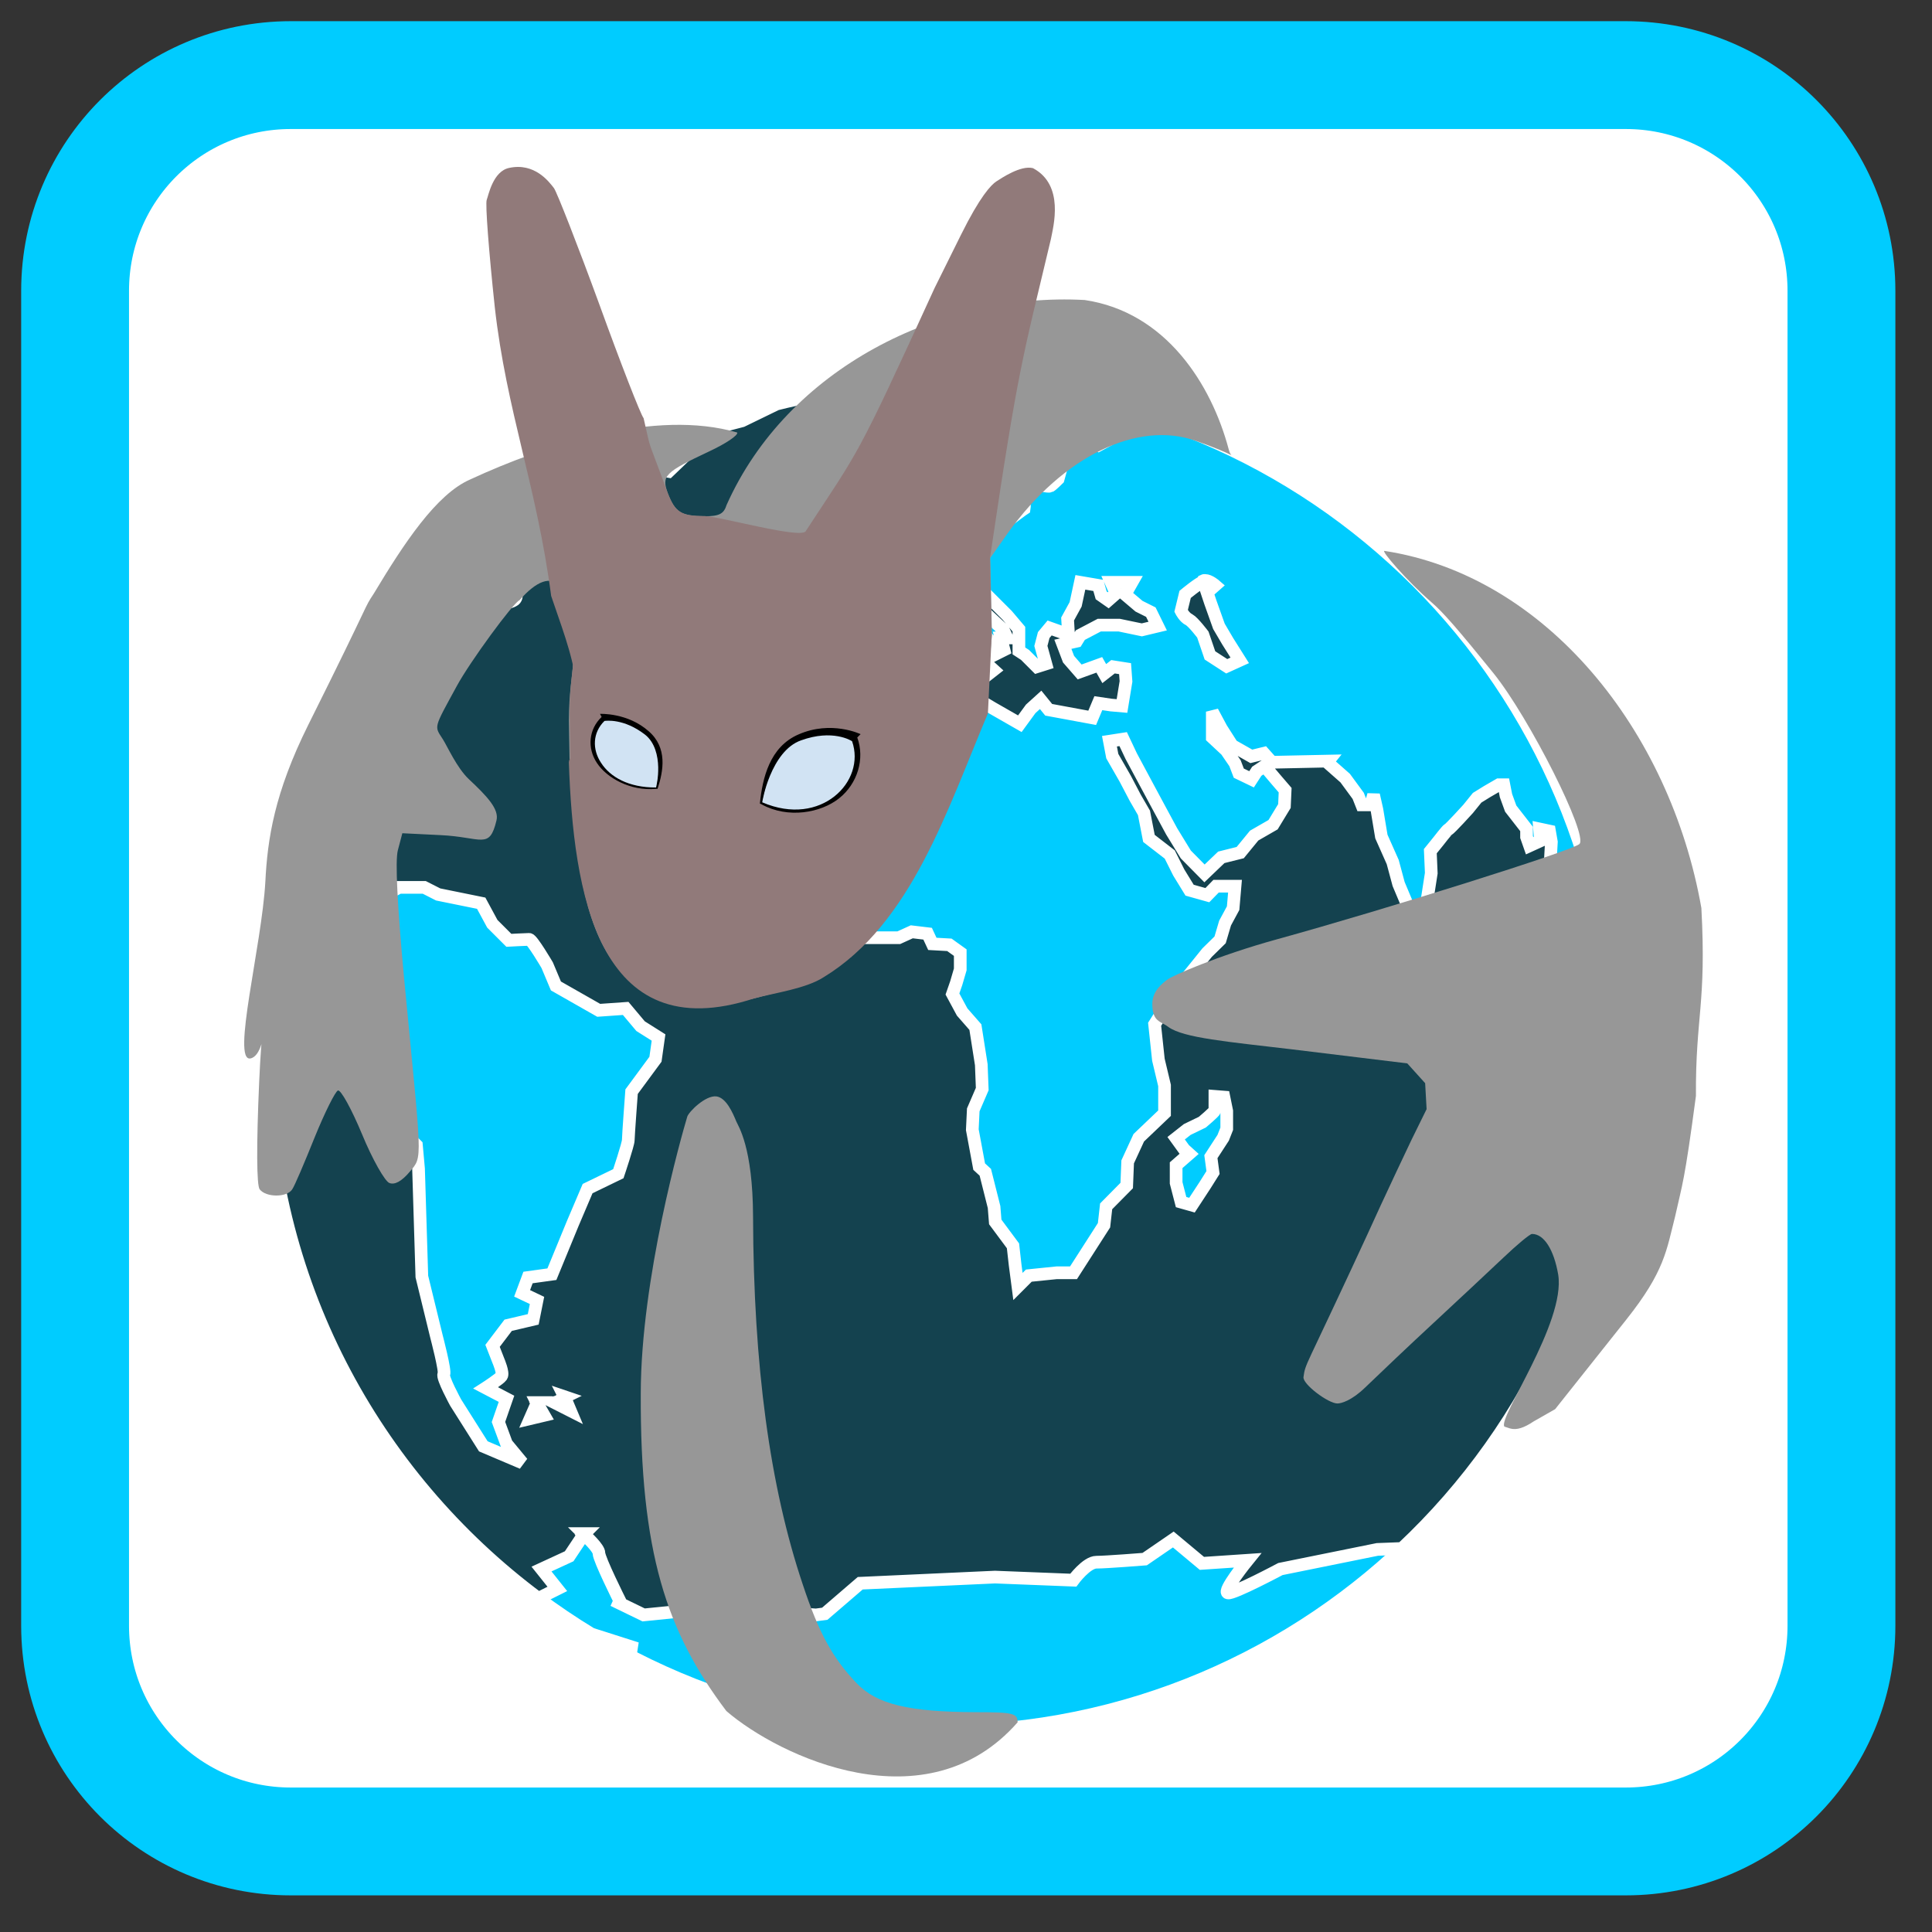 
<svg xmlns="http://www.w3.org/2000/svg" xmlns:xlink="http://www.w3.org/1999/xlink" width="32px" height="32px" viewBox="0 0 32 32" version="1.1">
<rect x="0" y="0" width="32" height="32" fill="#333333" stroke="none"/>
<g id="surface1">
<path style="fill-rule:nonzero;fill:rgb(100%,100%,100%);fill-opacity:1;stroke-width:28.809;stroke-linecap:butt;stroke-linejoin:miter;stroke:rgb(0%,80%,100%);stroke-opacity:1;stroke-miterlimit:4;" d="M 77.688 20.062 L 434.312 20.062 C 466.188 20.062 491.938 45.812 491.938 77.688 L 491.938 434.312 C 491.938 466.188 466.188 491.938 434.312 491.938 L 77.688 491.938 C 45.812 491.938 20.062 466.188 20.062 434.312 L 20.062 77.688 C 20.062 45.812 45.812 20.062 77.688 20.062 Z M 77.688 20.062 " transform="matrix(0.062,0,0,0.062,0,0)"/>
<path style="fill-rule:nonzero;fill:rgb(0%,80%,100%);fill-opacity:1;stroke-width:2.442;stroke-linecap:butt;stroke-linejoin:miter;stroke:rgb(100%,100%,100%);stroke-opacity:1;stroke-miterlimit:4;" d="M -247.738 112.805 C -247.738 184.484 -305.846 242.593 -377.48 242.593 C -449.159 242.593 -507.267 184.484 -507.267 112.805 C -507.267 41.172 -449.159 -16.936 -377.48 -16.936 C -305.846 -16.936 -247.738 41.172 -247.738 112.805 Z M -247.738 112.805 " transform="matrix(0.086,0,0,0.086,48.043,7.816)"/>
<path style="fill-rule:nonzero;fill:rgb(7.843%,25.882%,30.98%);fill-opacity:1;stroke-width:2.442;stroke-linecap:butt;stroke-linejoin:miter;stroke:rgb(100%,100%,100%);stroke-opacity:1;stroke-miterlimit:4;" d="M -377.48 -16.936 C -388.364 -16.936 -398.974 -15.616 -409.084 -13.066 L -415.733 -9.832 L -421.653 -8.284 L -425.478 -4.276 L -429.85 -0.087 L -434.45 -0.861 L -434.905 -3.548 C -440.461 -0.815 -445.834 2.281 -450.889 5.788 L -450.889 10.251 L -445.743 9.476 L -446.882 14.486 L -444.969 19.45 C -444.969 19.45 -445.47 21.362 -446.609 21.954 C -447.747 22.501 -451.345 19.085 -451.345 19.085 L -451.709 14.486 L -455.489 13.757 L -459.906 16.398 C -459.906 16.398 -461.682 18.311 -460.544 20.224 C -459.36 22.136 -458.585 24.231 -459.769 24.778 C -460.908 25.461 -466.646 26.326 -466.646 26.326 L -470.426 30.561 L -476.164 33.612 L -477.803 37.028 L -481.492 41.491 L -484.543 45.179 C -484.543 45.179 -488.368 47.821 -488.004 48.959 C -487.457 50.098 -487.366 54.469 -487.366 54.469 L -487.731 57.202 L -490.6 54.743 L -490.235 50.917 L -491.009 49.87 C -493.469 54.378 -495.746 59.023 -497.704 63.851 L -495.837 65.945 L -499.024 69.361 L -499.024 72.048 L -494.835 75.873 L -494.243 78.332 L -492.694 83.888 L -487.958 82.704 L -487.64 85.983 L -487.321 82.977 L -482.357 80.336 L -482.266 80.017 L -476.938 80.017 L -474.251 81.383 L -465.963 83.068 L -463.822 87.03 L -460.635 90.218 C -460.635 90.218 -457.31 90.036 -456.718 90.036 C -456.172 90.036 -453.257 95 -453.257 95 L -451.572 99.007 L -443.33 103.698 L -438.138 103.333 L -435.269 106.749 L -431.808 108.935 L -432.4 113.124 L -437 119.363 C -437 119.363 -437.637 127.879 -437.637 128.699 C -437.637 129.473 -439.55 135.165 -439.55 135.165 L -445.47 138.034 L -448.339 144.774 L -452.347 154.52 L -456.946 155.157 L -458.084 158.208 L -455.215 159.574 L -455.944 163.218 L -460.771 164.356 L -463.777 168.318 L -462.638 171.233 C -462.638 171.233 -461.637 173.555 -462.046 174.147 C -462.411 174.694 -465.098 176.424 -465.098 176.424 L -461.09 178.519 L -462.638 182.982 L -461.09 187.171 L -458.039 190.86 L -465.553 187.672 L -470.881 179.247 C -470.881 179.247 -473.568 174.329 -473.158 173.783 C -472.794 173.282 -474.57 166.542 -474.57 166.542 L -477.393 154.975 L -478.031 134.209 L -478.441 129.655 L -486.456 121.64 L -489.507 113.079 L -492.421 106.02 L -492.558 99.144 L -489.097 94.544 L -487.958 88.442 L -487.776 86.985 L -490.008 85.254 L -493.013 87.531 L -498.387 82.431 L -499.298 77.968 L -502.076 76.419 C -505.445 87.986 -507.267 100.191 -507.267 112.805 C -507.267 155.476 -486.729 193.274 -454.942 216.954 L -451.299 215.133 L -454.35 211.307 L -449.022 208.848 L -446.199 204.613 C -446.199 204.567 -446.29 204.476 -446.29 204.476 L -446.062 204.476 L -446.199 204.613 C -445.789 204.977 -443.284 207.254 -443.284 208.256 C -443.284 209.395 -439.277 217.409 -439.277 217.409 L -439.459 217.819 L -434.677 220.142 L -421.152 218.776 L -401.479 220.142 L -399.794 219.914 L -392.963 214.04 L -367.006 212.856 L -351.932 213.448 C -351.932 213.448 -349.382 209.987 -347.469 209.987 C -345.648 209.987 -338.179 209.395 -338.179 209.395 L -332.669 205.615 L -327.159 210.214 L -318.37 209.622 C -318.37 209.622 -323.288 215.679 -322.149 215.907 C -321.102 216.134 -312.04 211.307 -312.04 211.307 L -293.368 207.527 L -288.632 207.345 C -263.449 183.71 -247.738 150.102 -247.738 112.805 L -250.971 109.162 L -263.176 90.855 L -260.489 90.446 L -260.58 90.582 L -253.84 98.369 L -249.651 101.83 L -247.829 108.479 C -248.102 99.781 -249.195 91.356 -251.108 83.159 L -252.747 81.429 L -254.66 78.514 L -255.024 76.602 L -257.165 75.281 L -257.757 77.194 L -259.396 76.784 L -260.034 74.507 L -259.851 71.273 L -260.216 69.179 L -262.128 68.769 L -261.946 71.046 L -264.041 72.002 L -264.633 70.317 L -264.633 68.769 L -267.684 64.852 L -268.595 62.348 L -269.005 60.253 L -269.961 60.253 L -272.238 61.574 L -274.151 62.758 L -275.881 64.898 C -275.881 64.898 -279.388 68.769 -279.707 68.86 C -279.934 68.951 -281.619 71.137 -281.619 71.137 L -283.168 73.05 L -282.985 77.285 L -283.714 81.975 L -284.261 83.888 L -286.219 85.072 L -287.585 83.387 L -289.27 79.38 L -290.408 75.144 L -292.594 70.226 L -293.459 65.035 L -294.097 62.211 L -294.643 64.124 L -296.374 64.124 L -297.057 62.393 L -299.562 58.978 L -303.023 55.927 L -302.841 55.699 L -313.679 55.927 L -315.227 54.196 L -317.641 54.788 L -321.33 52.693 L -323.424 49.415 L -325.155 46.181 L -325.155 51.145 L -322.468 53.65 L -320.783 56.109 L -320.054 58.022 L -317.595 59.206 L -316.593 57.657 L -315.091 56.655 L -312.814 59.342 L -311.129 61.3 L -311.265 64.352 L -313.451 67.949 L -317.094 70.044 L -319.781 73.323 L -323.424 74.234 L -326.658 77.33 L -330.255 73.687 L -332.988 69.224 L -335.447 64.67 L -337.724 60.435 L -340.775 54.743 L -342.323 51.464 L -344.965 51.874 L -344.418 54.743 L -341.913 59.114 L -340.001 62.758 L -338.316 65.672 L -337.359 70.59 L -333.352 73.687 L -331.621 77.148 L -329.527 80.564 L -326.111 81.52 L -324.426 79.789 L -320.783 79.789 L -321.147 84.025 L -322.696 86.894 L -323.652 90.127 L -326.157 92.586 L -332.623 100.601 L -336.267 106.384 L -335.538 113.215 L -334.354 118.179 L -334.354 123.507 L -339.318 128.243 L -341.458 132.888 L -341.64 137.442 L -345.602 141.45 L -346.012 145.093 L -351.887 154.246 L -355.12 154.246 L -360.493 154.793 L -362.588 156.888 L -363.135 152.698 L -363.545 149.055 L -366.96 144.455 L -367.188 141.586 L -368.873 134.892 L -370.057 133.799 L -371.377 126.695 L -371.195 122.87 L -369.465 118.862 L -369.647 114.172 L -370.785 106.931 L -373.336 104.016 L -375.203 100.555 L -374.474 98.461 L -373.7 95.819 L -373.7 92.586 L -375.795 91.083 L -379.074 90.901 L -379.984 88.943 L -383.036 88.578 L -385.54 89.717 L -395.103 89.717 L -395.65 91.994 L -398.291 91.447 L -400.978 89.17 L -405.578 83.615 L -406.898 79.789 L -409.175 75.873 L -408.765 72.184 L -407.672 69.133 L -407.445 59.206 L -403.665 54.06 L -398.291 49.824 L -396.196 43.904 L -392.735 40.808 L -387.589 40.717 L -384.948 38.257 L -376.523 38.622 L -376.341 36.709 L -372.88 36.527 L -372.88 42.265 L -367.552 45.453 L -362.224 48.504 L -360.129 45.635 L -358.217 43.904 L -356.668 45.817 L -348.289 47.365 L -347.105 44.542 L -344.646 44.906 L -342.551 45.088 L -341.777 40.352 L -341.959 37.893 L -344.281 37.529 L -345.966 38.849 L -346.923 37.164 L -350.703 38.531 L -352.843 36.072 L -353.936 33.203 L -351.295 32.611 L -350.566 31.426 L -346.923 29.514 L -343.097 29.514 L -338.726 30.425 L -335.675 29.696 L -336.995 27.009 L -339.272 25.871 L -341.959 23.594 L -340.638 21.271 L -344.646 21.271 L -343.689 23.412 L -345.192 24.732 L -346.558 23.776 L -347.105 21.863 L -350.566 21.271 L -351.477 25.506 L -353.025 28.33 L -352.843 31.426 L -353.799 31.017 L -356.486 30.06 L -357.625 31.426 L -358.171 33.521 L -357.215 36.982 L -358.945 37.529 L -361.222 35.252 L -362.406 34.478 L -362.406 30.288 L -364.683 27.601 L -369.283 23.002 L -371.377 23.184 L -371.969 24.322 L -365.412 30.425 L -364.683 31.973 L -365.867 31.973 L -365.275 34.295 L -367.188 35.252 L -367.962 32.565 L -374.611 24.732 L -375.977 25.871 L -381.897 26.873 L -385.13 30.834 L -388.773 37.347 L -392.417 38.667 L -397.016 36.163 L -397.016 32.519 L -395.832 28.148 L -393.145 25.506 L -392.371 27.191 L -388.409 26.417 L -387.817 26.417 L -386.679 24.914 C -386.679 24.914 -387.043 23.594 -387.225 23.594 C -387.453 23.594 -388.181 22.228 -388.181 22.228 L -389.365 20.315 L -391.005 19.131 L -390.094 17.765 L -388.546 17.583 C -388.546 17.583 -387.407 17.355 -386.997 17.218 C -386.633 17.036 -385.13 16.626 -385.13 16.626 L -382.99 16.08 L -381.442 14.531 L -380.531 13.393 C -380.531 13.393 -379.802 12.209 -379.802 11.662 C -379.802 11.161 -380.986 10.569 -381.123 9.977 C -381.259 9.34 -380.167 9.568 -380.167 9.568 L -377.48 10.934 C -377.48 10.934 -375.795 10.387 -375.613 10.16 C -375.43 9.932 -375.021 8.839 -375.021 8.839 C -375.021 8.839 -375.84 7.473 -375.795 7.108 C -375.749 6.79 -374.611 5.378 -374.611 5.378 L -372.926 6.744 L -373.882 8.292 L -374.064 9.659 L -372.698 9.659 C -372.516 9.659 -370.284 9.795 -369.1 9.659 C -367.916 9.568 -367.598 9.249 -367.188 8.93 C -366.687 8.566 -365.822 8.52 -365.822 8.52 L -364.319 9.112 L -364.137 9.112 L -361.814 7.382 L -361.404 7.108 C -361.359 6.79 -361.313 6.516 -361.359 6.38 C -361.495 6.016 -361.359 4.467 -361.359 4.467 C -361.359 4.467 -360.038 2.737 -359.446 2.555 C -358.809 2.372 -356.759 2.919 -356.395 2.737 C -356.031 2.555 -354.847 1.37 -354.847 1.37 L -354.482 0.05 L -356.122 -0.906 L -358.034 -0.497 L -360.175 -0.36 L -361.313 -1.271 L -361.313 -3.457 L -360.949 -4.959 L -359.583 -6.462 L -359.583 -7.236 L -361.131 -8.375 L -362.452 -7.464 L -363.408 -6.28 L -364.729 -4.595 C -364.729 -4.595 -365.913 -3.684 -365.913 -3.457 C -365.913 -3.229 -366.641 -2.819 -366.641 -2.819 L -367.051 -0.906 L -366.095 -0.497 C -366.095 -0.497 -365.002 0.687 -364.956 0.824 C -364.865 0.961 -365.321 1.78 -365.321 1.78 L -367.051 2.919 C -367.051 2.919 -367.097 5.241 -367.188 5.423 C -367.279 5.606 -369.51 6.972 -369.51 6.972 L -370.057 5.423 L -371.423 3.511 L -372.607 1.234 C -372.607 1.234 -373.336 1.37 -374.11 1.644 C -374.884 1.871 -375.066 2.555 -375.066 2.555 C -375.066 2.555 -376.478 3.329 -376.614 3.329 C -376.706 3.329 -377.525 2.372 -377.525 2.372 L -378.254 0.278 L -377.707 -1.817 L -376.159 -1.999 L -372.152 -6.371 L -369.51 -9.104 L -363.545 -13.84 L -357.807 -14.978 L -352.479 -14.022 L -347.105 -12.109 L -343.28 -10.197 L -345.238 -9.468 L -349.473 -9.65 L -349.837 -8.102 L -348.881 -6.553 L -346.968 -5.187 L -340.411 -8.739 L -340.001 -9.013 L -339.728 -9.104 L -339.545 -9.195 L -339.636 -9.104 L -335.082 -9.832 C -335.128 -9.878 -335.174 -9.923 -335.265 -9.923 L -339.682 -9.195 L -339.545 -9.286 C -339.363 -9.331 -337.906 -9.923 -336.585 -10.379 C -349.473 -14.659 -363.226 -16.936 -377.48 -16.936 Z M -405.76 -8.603 L -405.76 -8.557 L -398.747 -8.557 L -397.38 -6.827 L -399.521 -4.732 L -402.754 -4.003 C -402.754 -4.003 -403.801 -3.958 -406.579 -6.098 Z M -388.819 2.281 L -387.954 4.786 L -385.813 7.063 L -385.221 11.025 L -383.536 13.302 L -386.588 14.714 L -390.003 15.26 L -390.914 14.304 L -389.548 12.027 L -387.999 10.478 L -388.409 8.793 L -391.278 7.427 C -391.278 7.427 -390.777 5.469 -390.367 3.647 Z M -393.692 9.476 L -392.143 11.571 L -393.054 13.302 L -395.331 12.345 Z M -326.567 20.907 C -326.703 20.907 -326.794 20.907 -326.885 20.952 L -326.976 21.18 C -327.751 21.408 -330.392 23.594 -330.392 23.594 L -331.166 26.781 C -331.166 26.781 -330.529 28.057 -329.618 28.466 C -328.798 28.922 -326.976 31.335 -326.976 31.335 L -325.61 35.343 L -322.377 37.438 L -319.872 36.299 L -322.195 32.611 L -323.88 29.742 L -325.519 25.142 L -326.157 23.229 L -324.608 21.863 C -324.608 21.863 -325.701 20.907 -326.567 20.907 Z M -375.157 28.421 L -374.064 31.244 L -374.246 33.157 L -375.795 34.523 L -377.434 32.884 Z M -382.853 32.975 L -381.988 33.977 L -382.853 34.113 Z M -369.784 35.889 L -367.279 38.166 L -368.964 39.487 L -370.922 36.299 Z M -492.649 61.391 L -487.685 61.391 L -483.45 64.443 L -483.086 66.128 L -485.545 67.63 L -487.64 64.716 L -491.328 63.987 L -494.562 62.348 L -492.603 61.391 Z M -259.851 83.023 L -252.155 91.721 L -250.516 96.958 C -250.516 96.958 -253.795 96.548 -254.296 96.548 C -254.842 96.548 -259.168 83.797 -259.851 83.023 Z M -281.801 83.341 L -281.073 84.298 L -280.663 87.258 L -282.758 89.535 L -283.714 85.801 Z M -324.654 120.274 L -322.923 120.411 L -322.377 123.097 L -322.377 126.513 L -323.06 128.243 L -325.428 131.886 L -325.018 134.938 L -326.567 137.397 L -329.071 141.222 L -331.166 140.63 L -332.122 136.941 L -332.122 133.526 L -329.618 131.34 L -330.574 130.475 L -332.122 128.334 L -329.982 126.649 L -327.068 125.238 C -327.068 125.238 -324.791 123.325 -324.654 122.961 Z M -449.933 178.109 L -449.796 178.155 L -449.887 178.2 L -448.794 180.796 L -451.846 179.247 L -451.208 179.065 L -449.887 178.2 Z M -455.261 179.247 L -455.124 179.247 L -455.215 179.339 L -453.849 181.707 L -456.536 182.344 L -455.215 179.339 Z M -444.286 223.967 L -444.468 223.967 C -442.965 224.878 -441.417 225.789 -439.869 226.608 L -435.998 226.608 Z M -444.286 223.967 " transform="matrix(0.086,0,0,0.086,48.043,7.816)"/>
<path style=" stroke:none;fill-rule:nonzero;fill:rgb(60%,60%,60%);fill-opacity:1;" d="M 10.809 12.238 L 10.66 11.613 L 10.574 11.496 C 10.457 11.336 10.453 11.332 10.402 11.387 C 10.316 11.465 10.305 11.473 10.242 11.473 C 10.105 11.473 9.895 11.324 9.75 11.121 L 9.668 11 L 9.492 11 L 9.484 11.082 C 9.465 11.312 9.41 11.582 9.426 12.133 C 9.434 12.469 9.434 12.742 9.438 12.75 C 9.445 12.766 9.855 12.863 10.043 12.902 C 10.246 12.949 10.293 13.297 10.395 13.09 C 10.426 13.027 10.473 13.012 10.508 12.996 C 10.984 12.734 10.836 12.559 10.809 12.238 Z M 10.809 12.238 "/>
<path style=" stroke:none;fill-rule:nonzero;fill:rgb(59.216%,59.216%,59.216%);fill-opacity:1;" d="M 12.031 28.34 C 11.035 27.02 10.602 25.711 10.613 23.074 C 10.617 21.168 11.285 18.824 11.383 18.496 C 11.406 18.418 11.684 18.137 11.867 18.16 C 12.031 18.184 12.137 18.434 12.195 18.574 C 12.227 18.652 12.469 18.996 12.473 20.152 C 12.48 22.617 12.75 24.621 13.297 26.246 C 13.566 27.055 13.793 27.465 14.188 27.879 C 14.523 28.23 15.051 28.355 16.164 28.359 C 16.785 28.359 16.855 28.379 16.855 28.527 C 15.348 30.246 12.91 29.098 12.031 28.34 Z M 12.031 28.34 "/>
<path style=" stroke:none;fill-rule:nonzero;fill:rgb(59.216%,59.216%,59.216%);fill-opacity:1;" d="M 24.918 23.629 C 24.801 23.492 25.934 21.91 25.809 21.113 C 25.738 20.699 25.574 20.438 25.375 20.438 C 25.34 20.438 25.125 20.617 24.895 20.836 C 24.66 21.059 24.145 21.539 23.746 21.91 C 23.348 22.277 22.84 22.762 22.613 22.98 C 22.387 23.199 22.215 23.246 22.152 23.246 C 22 23.246 21.574 22.926 21.59 22.809 C 21.605 22.695 21.613 22.656 21.723 22.422 C 22.23 21.352 22.617 20.52 22.863 19.977 C 23.012 19.652 23.246 19.16 23.379 18.879 L 23.629 18.371 L 23.605 17.941 L 23.309 17.613 L 21.387 17.379 C 20.328 17.254 19.605 17.191 19.355 17.012 C 19.223 16.91 19.086 16.93 19.086 16.625 C 19.086 16.41 19.258 16.285 19.332 16.227 C 19.395 16.172 20.152 15.832 21.16 15.555 C 22.934 15.066 26.043 14.09 26.16 13.98 C 26.312 13.836 25.328 11.883 24.738 11.152 C 24.145 10.418 23.898 10.137 23.715 9.98 C 23.301 9.621 22.855 9.102 22.934 9.125 C 25.602 9.535 27.66 12.09 28.18 15.039 C 28.266 16.629 28.082 16.836 28.09 18.152 C 27.898 19.594 27.867 19.598 27.746 20.145 C 27.602 20.707 27.574 21.055 26.938 21.855 L 25.758 23.34 L 25.402 23.543 C 25.246 23.648 25.121 23.691 25.012 23.66 Z M 24.918 23.629 "/>
<path style=" stroke:none;fill-rule:nonzero;fill:rgb(59.216%,59.216%,59.216%);fill-opacity:1;" d="M 4.301 19.699 C 4.25 19.633 4.246 18.973 4.293 17.914 C 4.375 16.066 4.492 17.465 4.148 17.531 C 3.832 17.59 4.336 15.66 4.395 14.605 C 4.43 13.902 4.543 13.137 5.105 12.008 C 6.191 9.832 6.012 10.105 6.191 9.832 C 6.688 9.004 7.227 8.184 7.789 7.941 C 9.035 7.363 10.863 6.77 12.211 7.164 C 12.227 7.211 12.02 7.348 11.754 7.473 C 11.008 7.824 10.953 7.879 11.062 8.172 C 11.184 8.488 11.281 8.547 11.668 8.551 C 11.914 8.551 11.988 8.512 12.035 8.363 C 13.043 6.105 15.574 4.84 17.965 4.969 C 19.312 5.168 20.066 6.367 20.352 7.445 C 20.383 7.566 20.438 7.559 20.371 7.527 C 20.301 7.492 20.105 7.406 19.805 7.301 C 18.855 6.965 17.617 7.539 16.691 8.832 L 16.402 9.242 L 16.43 10.52 L 16.32 11.742 L 15.641 13.473 C 14.816 15.562 14.145 15.523 13.836 15.906 C 13.805 15.945 13.648 16.098 13.457 16.195 L 13.121 16.371 L 12.496 16.535 C 9.785 17.148 9.562 14.957 9.441 12.574 C 9.527 12.488 10.082 12.676 10.289 12.863 C 10.406 12.969 10.562 12.941 10.617 12.934 C 10.699 12.926 10.645 12.863 10.605 12.605 C 10.508 11.871 10.465 11.758 10.254 11.617 C 10.051 11.488 10.055 11.516 9.898 11.477 C 9.59 11.355 9.699 11.449 9.543 11.301 C 9.559 9.535 9.164 9.309 8.605 9.941 C 8.5 9.984 7.781 10.965 7.566 11.363 C 7.176 12.078 7.191 12.02 7.336 12.246 C 7.41 12.363 7.566 12.715 7.762 12.902 C 8.07 13.191 8.27 13.402 8.223 13.59 C 8.105 14.082 7.98 13.863 7.293 13.832 L 6.664 13.801 L 6.59 14.082 C 6.543 14.258 6.582 15.004 6.691 16.18 C 6.988 19.293 7.008 19.141 6.785 19.41 C 6.652 19.566 6.539 19.629 6.449 19.594 C 6.375 19.566 6.168 19.203 5.996 18.785 C 5.824 18.371 5.645 18.047 5.598 18.062 C 5.555 18.074 5.379 18.426 5.211 18.84 C 5.043 19.258 4.879 19.645 4.84 19.699 C 4.754 19.836 4.406 19.836 4.301 19.699 Z M 4.301 19.699 "/>
<path style=" stroke:none;fill-rule:nonzero;fill:rgb(60%,60%,60%);fill-opacity:1;" d="M 12.539 13.422 C 12.527 13.098 12.512 12.828 12.504 12.824 C 12.496 12.816 12.324 12.789 12.117 12.758 L 11.746 12.699 L 11.801 13.305 C 11.855 13.961 11.926 14.066 12.316 14.031 L 12.559 14.008 Z M 12.539 13.422 "/>
<path style=" stroke:none;fill-rule:nonzero;fill:rgb(60%,60%,60%);fill-opacity:1;" d="M 13.879 13.684 C 14.082 13.43 14.254 13.402 14.363 13.605 C 14.434 13.723 14.504 13.734 14.855 13.668 L 15.262 13.59 L 15.285 13.008 C 15.301 12.691 15.289 12.367 15.258 12.293 C 15.215 12.18 15.184 12.188 15.055 12.348 C 14.855 12.59 14.465 12.746 14.348 12.625 C 14.215 12.488 13.824 12.523 13.645 12.684 C 13.488 12.824 13.035 13.762 13.035 13.945 C 13.035 14.117 13.703 13.91 13.879 13.684 Z M 13.879 13.684 "/>
<path style=" stroke:none;fill-rule:nonzero;fill:rgb(60%,60%,60%);fill-opacity:1;" d="M 12.809 13.277 C 12.809 13.258 12.863 13.176 12.957 13.051 C 13.098 12.863 13.113 12.844 13.309 12.691 L 13.52 12.527 L 13.676 12.078 L 13.766 11.992 C 13.887 11.875 13.887 11.875 13.941 11.91 C 14.41 13 14.34 12.391 13.785 12.875 C 13.613 12.949 13.383 13.113 13.246 13.184 C 13.094 13.254 12.918 13.312 12.848 13.312 C 12.816 13.312 12.809 13.309 12.809 13.277 Z M 12.809 13.277 "/>
<path style=" stroke:none;fill-rule:nonzero;fill:rgb(60%,60%,60%);fill-opacity:1;" d="M 12.699 13.301 C 12.684 13.293 12.676 13.27 12.676 13.246 C 12.676 13.094 13.059 12.277 13.238 12.051 C 13.328 11.938 13.504 11.863 13.691 11.863 C 13.75 11.863 13.816 11.863 13.832 11.871 C 13.863 11.879 13.859 11.887 13.762 11.98 L 13.66 12.078 L 13.512 12.512 L 13.301 12.68 C 13.105 12.84 13.086 12.855 12.945 13.047 C 12.848 13.176 12.797 13.258 12.797 13.277 C 12.797 13.309 12.789 13.312 12.758 13.312 C 12.738 13.312 12.711 13.309 12.699 13.301 Z M 12.699 13.301 "/>
<path style=" stroke:none;fill-rule:nonzero;fill:rgb(56.863%,47.843%,47.843%);fill-opacity:1;" d="M 8.195 5.086 C 8.098 4.176 8.035 3.371 8.062 3.309 C 8.09 3.238 8.164 2.836 8.434 2.781 C 8.852 2.691 9.09 3.004 9.176 3.117 C 9.227 3.191 9.566 4.055 9.926 5.039 C 10.281 6.02 10.613 6.871 10.66 6.926 C 10.805 7.551 10.688 7.148 11.062 8.172 C 11.184 8.484 11.281 8.547 11.668 8.547 C 11.914 8.551 13.301 8.941 13.348 8.793 C 14.238 7.434 14.164 7.648 15.48 4.77 L 15.918 3.887 C 16.23 3.258 16.414 3.062 16.504 3.004 C 16.59 2.949 16.906 2.734 17.109 2.785 C 17.637 3.066 17.445 3.754 17.406 3.961 C 16.934 5.945 16.867 6.066 16.398 9.238 L 16.426 10.52 L 16.363 11.816 C 15.691 13.402 15.098 15.297 13.645 16.184 C 13.352 16.375 12.832 16.445 12.496 16.535 C 9.883 17.395 9.496 14.742 9.422 12.629 C 9.426 12.332 10.355 12.645 10.562 12.832 C 10.68 12.938 10.562 12.941 10.617 12.934 C 10.695 12.922 10.645 12.863 10.605 12.605 C 10.504 11.871 10.465 11.754 10.254 11.617 C 10.051 11.484 10.051 11.512 9.898 11.477 C 9.59 11.355 9.699 11.449 9.539 11.297 C 9.48 10.82 9.27 10.297 9.129 9.871 C 8.891 8.055 8.387 6.801 8.195 5.086 Z M 8.195 5.086 "/>
<path style=" stroke:none;fill-rule:nonzero;fill:rgb(56.863%,47.843%,47.843%);fill-opacity:1;" d="M 10.82 12.121 L 10.668 11.496 L 10.582 11.379 C 10.469 11.219 10.465 11.215 10.414 11.266 C 10.332 11.348 10.316 11.355 10.254 11.355 C 10.113 11.355 9.906 11.207 9.762 11.004 L 9.68 10.883 L 9.504 10.883 L 9.496 10.965 C 9.477 11.195 9.422 11.465 9.438 12.016 C 9.445 12.352 9.441 12.625 9.449 12.633 C 9.457 12.648 9.863 12.746 10.059 12.785 C 10.258 12.832 10.301 13.18 10.41 12.969 C 10.438 12.91 10.48 12.895 10.52 12.879 C 10.996 12.617 10.848 12.441 10.82 12.121 Z M 10.82 12.121 "/>
<path style=" stroke:none;fill-rule:nonzero;fill:rgb(56.863%,47.843%,47.843%);fill-opacity:1;" d="M 12.551 13.305 C 12.539 12.98 12.523 12.711 12.516 12.707 C 12.504 12.699 12.332 12.672 12.129 12.641 L 11.762 12.582 L 11.812 13.188 C 11.867 13.844 11.941 13.949 12.324 13.914 L 12.574 13.891 Z M 12.551 13.305 "/>
<path style=" stroke:none;fill-rule:nonzero;fill:rgb(56.863%,47.843%,47.843%);fill-opacity:1;" d="M 13.895 13.566 C 14.094 13.312 14.262 13.285 14.379 13.488 C 14.445 13.605 14.52 13.617 14.863 13.551 L 15.273 13.473 L 15.297 12.891 C 15.312 12.574 15.301 12.25 15.27 12.176 C 15.227 12.062 15.195 12.07 15.066 12.23 C 14.867 12.473 14.48 12.629 14.359 12.508 C 14.223 12.371 13.84 12.406 13.656 12.566 C 13.504 12.707 13.047 13.645 13.047 13.828 C 13.047 13.996 13.715 13.793 13.895 13.566 Z M 13.895 13.566 "/>
<path style=" stroke:none;fill-rule:nonzero;fill:rgb(56.863%,47.843%,47.843%);fill-opacity:1;" d="M 12.824 13.16 C 12.824 13.141 12.879 13.059 12.969 12.934 C 13.109 12.746 13.125 12.727 13.324 12.574 L 13.527 12.41 L 13.688 11.957 L 13.777 11.875 C 13.898 11.758 13.902 11.758 13.957 11.793 C 14.422 12.883 14.352 12.27 13.801 12.758 C 13.621 12.832 13.395 12.996 13.254 13.066 C 13.105 13.137 12.934 13.195 12.859 13.195 C 12.828 13.195 12.824 13.191 12.824 13.16 Z M 12.824 13.16 "/>
<path style=" stroke:none;fill-rule:nonzero;fill:rgb(56.863%,47.843%,47.843%);fill-opacity:1;" d="M 12.707 13.184 C 12.695 13.172 12.684 13.152 12.684 13.129 C 12.684 12.977 13.07 12.16 13.25 11.934 C 13.34 11.82 13.516 11.746 13.703 11.746 C 13.762 11.746 13.824 11.746 13.844 11.754 C 13.875 11.762 13.871 11.77 13.777 11.863 L 13.676 11.957 L 13.598 12.176 L 13.527 12.395 L 13.316 12.562 C 13.113 12.723 13.098 12.738 12.957 12.93 C 12.863 13.055 12.809 13.141 12.809 13.16 C 12.809 13.191 12.801 13.195 12.77 13.195 C 12.75 13.195 12.723 13.188 12.707 13.184 Z M 12.707 13.184 "/>
<path style=" stroke:none;fill-rule:nonzero;fill:rgb(56.863%,47.843%,47.843%);fill-opacity:1;" d="M 12.621 13.191 L 12.766 12.633 L 12.996 12.25 L 13.32 12.07 L 13.691 12.004 L 14.043 12.043 L 14.184 12.145 L 14.195 12.551 L 14.055 12.871 L 13.957 13.039 L 13.613 13.246 L 13.27 13.309 L 12.918 13.289 Z M 12.621 13.191 "/>
<path style=" stroke:none;fill-rule:nonzero;fill:rgb(56.863%,47.843%,47.843%);fill-opacity:1;" d="M 12.664 12.949 C 12.664 12.949 12.941 12.395 13.371 12.285 C 13.742 12.195 14.207 12.168 14.207 12.168 L 14.078 12.105 L 13.688 11.98 L 13.137 12.16 L 12.902 12.375 L 12.762 12.641 Z M 12.664 12.949 "/>
<path style=" stroke:none;fill-rule:nonzero;fill:rgb(56.863%,47.843%,47.843%);fill-opacity:1;" d="M 12.684 12.918 C 12.684 12.918 12.902 12.363 13.332 12.199 C 13.684 12.062 14.195 12.137 14.195 12.137 L 14.074 12.09 L 13.688 11.98 L 13.137 12.16 L 12.898 12.367 L 12.707 12.762 Z M 12.684 12.918 "/>
<path style=" stroke:none;fill-rule:evenodd;fill:rgb(56.863%,47.843%,47.843%);fill-opacity:1;" d="M 13.238 12.047 C 13.785 11.809 14.27 12.043 14.27 12.043 L 14.211 12.098 C 14.34 12.453 14.215 12.863 13.91 13.105 C 13.605 13.348 13.066 13.445 12.629 13.207 L 12.598 13.191 C 12.641 12.773 12.762 12.254 13.238 12.047 Z M 13.281 12.145 C 13.035 12.23 12.867 12.488 12.766 12.73 C 12.676 12.957 12.641 13.145 12.637 13.172 C 13.129 13.383 13.555 13.293 13.832 13.074 C 14.113 12.852 14.246 12.492 14.125 12.16 C 14.105 12.145 13.801 11.957 13.281 12.145 Z M 13.281 12.145 "/>
<path style=" stroke:none;fill-rule:evenodd;fill:rgb(56.863%,47.843%,47.843%);fill-opacity:1;" d="M 13.879 12.578 C 13.809 12.371 13.551 12.266 13.305 12.348 C 13.059 12.43 12.91 12.664 12.98 12.875 C 13.051 13.082 13.305 13.184 13.551 13.105 C 13.801 13.023 13.945 12.785 13.879 12.578 Z M 13.879 12.578 "/>
<path style=" stroke:none;fill-rule:evenodd;fill:rgb(56.863%,47.843%,47.843%);fill-opacity:1;" d="M 13.59 12.676 C 13.559 12.594 13.457 12.551 13.352 12.586 C 13.25 12.621 13.188 12.715 13.215 12.801 C 13.246 12.883 13.348 12.922 13.453 12.887 C 13.555 12.855 13.613 12.762 13.59 12.676 Z M 13.59 12.676 "/>
<path style=" stroke:none;fill-rule:evenodd;fill:rgb(56.863%,47.843%,47.843%);fill-opacity:1;" d="M 13.414 12.668 C 13.402 12.637 13.355 12.617 13.316 12.633 C 13.27 12.645 13.246 12.688 13.254 12.723 C 13.27 12.758 13.312 12.777 13.355 12.762 C 13.402 12.746 13.426 12.707 13.414 12.668 Z M 13.414 12.668 "/>
<path style=" stroke:none;fill-rule:nonzero;fill:rgb(56.863%,47.843%,47.843%);fill-opacity:1;" d="M 10.883 12.941 L 10.949 12.523 L 10.883 12.199 L 10.688 11.988 L 10.414 11.84 L 10.125 11.77 L 9.98 11.797 L 9.848 12.066 L 9.855 12.324 L 9.879 12.465 L 10.086 12.699 L 10.34 12.84 L 10.621 12.922 Z M 10.883 12.941 "/>
<path style=" stroke:none;fill-rule:nonzero;fill:rgb(56.863%,47.843%,47.843%);fill-opacity:1;" d="M 10.926 12.766 C 10.926 12.766 10.887 12.312 10.578 12.121 C 10.316 11.953 9.957 11.809 9.957 11.809 L 10.078 11.801 L 10.426 11.824 L 10.801 12.102 L 10.922 12.312 L 10.949 12.531 Z M 10.926 12.766 "/>
<path style=" stroke:none;fill-rule:nonzero;fill:rgb(56.863%,47.843%,47.843%);fill-opacity:1;" d="M 10.922 12.738 C 10.922 12.738 10.922 12.305 10.637 12.074 C 10.402 11.883 9.977 11.789 9.977 11.789 L 10.09 11.793 L 10.426 11.824 L 10.801 12.102 L 10.926 12.309 L 10.949 12.629 Z M 10.922 12.738 "/>
<path style=" stroke:none;fill-rule:evenodd;fill:rgb(56.863%,47.843%,47.843%);fill-opacity:1;" d="M 10.758 11.996 C 10.402 11.684 9.949 11.707 9.949 11.707 L 9.977 11.758 C 9.762 11.961 9.73 12.273 9.895 12.52 C 10.059 12.77 10.457 12.988 10.875 12.949 L 10.902 12.949 C 11.004 12.652 11.07 12.27 10.758 11.996 Z M 10.691 12.051 C 10.863 12.176 10.91 12.398 10.914 12.59 C 10.918 12.77 10.883 12.902 10.879 12.926 C 10.426 12.926 10.117 12.75 9.965 12.52 C 9.816 12.293 9.824 12.012 10.023 11.824 C 10.043 11.82 10.344 11.777 10.691 12.051 Z M 10.691 12.051 "/>
<path style=" stroke:none;fill-rule:evenodd;fill:rgb(56.863%,47.843%,47.843%);fill-opacity:1;" d="M 10.059 12.277 C 10.09 12.133 10.242 12.055 10.395 12.098 C 10.551 12.145 10.648 12.293 10.617 12.438 C 10.582 12.582 10.434 12.66 10.277 12.613 C 10.125 12.57 10.027 12.418 10.059 12.277 Z M 10.059 12.277 "/>
<path style=" stroke:none;fill-rule:evenodd;fill:rgb(56.863%,47.843%,47.843%);fill-opacity:1;" d="M 10.203 12.332 C 10.219 12.273 10.285 12.242 10.355 12.262 C 10.426 12.277 10.469 12.34 10.457 12.395 C 10.441 12.453 10.375 12.484 10.305 12.465 C 10.234 12.449 10.191 12.387 10.203 12.332 Z M 10.203 12.332 "/>
<path style=" stroke:none;fill-rule:evenodd;fill:rgb(56.863%,47.843%,47.843%);fill-opacity:1;" d="M 10.316 12.332 C 10.32 12.309 10.352 12.297 10.379 12.305 C 10.41 12.312 10.43 12.34 10.422 12.363 C 10.418 12.387 10.387 12.398 10.359 12.391 C 10.328 12.383 10.309 12.355 10.316 12.332 Z M 10.316 12.332 "/>
<path style=" stroke:none;fill-rule:nonzero;fill:rgb(81.961%,89.02%,95.294%);fill-opacity:1;" d="M 12.609 13.312 L 12.754 12.75 L 12.984 12.367 L 13.309 12.188 L 13.684 12.121 L 14.031 12.16 L 14.172 12.262 L 14.184 12.668 L 14.043 12.988 L 13.949 13.156 L 13.605 13.363 L 13.258 13.426 L 12.91 13.406 Z M 12.609 13.312 "/>
<path style=" stroke:none;fill-rule:evenodd;fill:rgb(0%,0%,0%);fill-opacity:1;" d="M 13.227 12.164 C 13.77 11.926 14.254 12.16 14.254 12.16 L 14.199 12.215 C 14.328 12.57 14.203 12.98 13.898 13.223 C 13.594 13.465 13.051 13.562 12.617 13.324 L 12.586 13.309 C 12.629 12.891 12.746 12.371 13.227 12.164 Z M 13.27 12.262 C 13.02 12.348 12.855 12.605 12.754 12.848 C 12.66 13.074 12.629 13.262 12.625 13.289 C 13.117 13.5 13.543 13.41 13.82 13.191 C 14.102 12.969 14.23 12.609 14.113 12.277 C 14.098 12.266 13.789 12.074 13.27 12.262 Z M 13.27 12.262 "/>
<path style=" stroke:none;fill-rule:nonzero;fill:rgb(81.961%,89.02%,95.294%);fill-opacity:1;" d="M 10.871 13.059 L 10.938 12.641 L 10.871 12.316 L 10.676 12.105 L 10.402 11.957 L 10.113 11.887 L 9.973 11.914 L 9.832 12.184 L 9.844 12.441 L 9.867 12.582 L 10.074 12.816 L 10.324 12.957 L 10.605 13.039 Z M 10.871 13.059 "/>
<path style=" stroke:none;fill-rule:evenodd;fill:rgb(0%,0%,0%);fill-opacity:1;" d="M 10.746 12.113 C 10.395 11.801 9.938 11.824 9.938 11.824 L 9.965 11.875 C 9.75 12.078 9.723 12.391 9.887 12.637 C 10.051 12.887 10.445 13.105 10.863 13.066 L 10.891 13.066 C 10.988 12.77 11.059 12.387 10.746 12.113 Z M 10.684 12.168 C 10.848 12.297 10.898 12.52 10.902 12.707 C 10.906 12.887 10.871 13.023 10.867 13.043 C 10.41 13.047 10.105 12.867 9.957 12.637 C 9.805 12.41 9.816 12.133 10.012 11.941 C 10.031 11.938 10.332 11.895 10.684 12.168 Z M 10.684 12.168 "/>
</g>
</svg>
